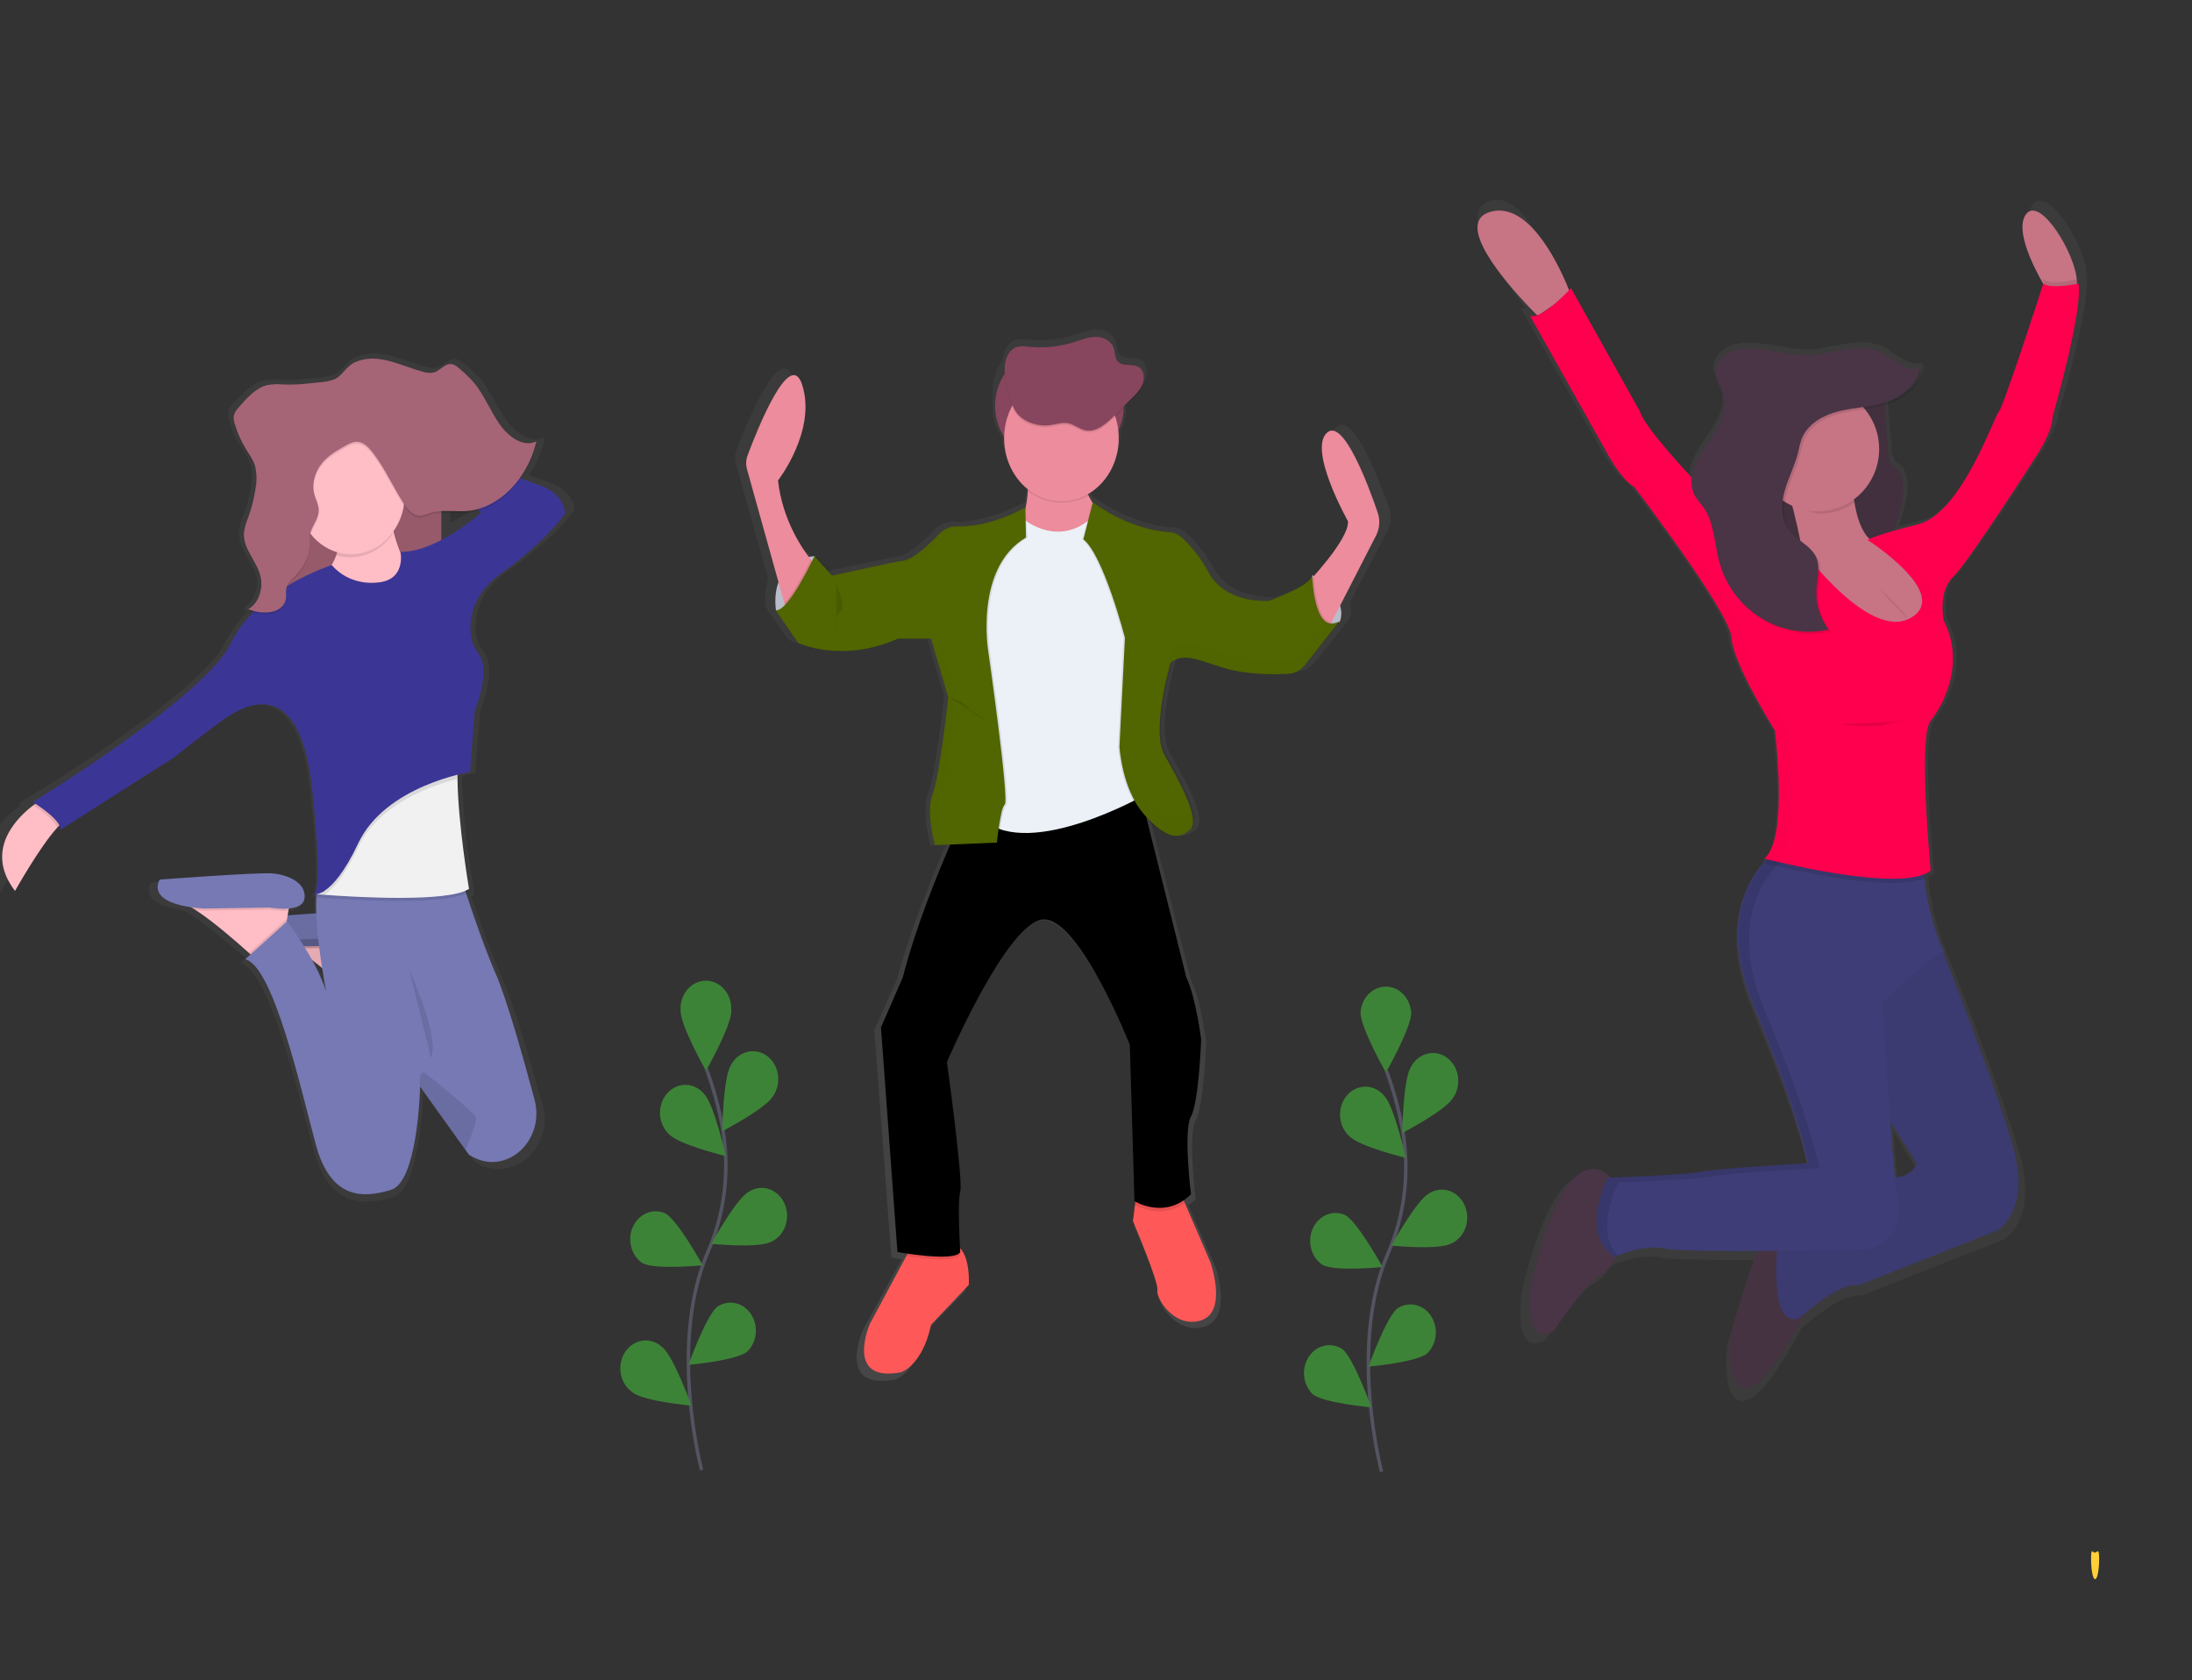 <svg width="1259" height="965" viewBox="0 0 1259 965" fill="none" xmlns="http://www.w3.org/2000/svg">
<rect x="0" y="0" width="1259" height="965" fill="#333333" stroke="none"/>
<g clip-path="url(#clip0)">
<path d="M797.844 291.65C792.184 275.414 777.59 237.253 767.979 244.824C755.837 254.393 780.121 296.668 780.121 296.668C780.811 304.429 767.158 320.577 759.841 328.63C759.841 327.988 759.841 327.623 759.841 327.623C759.771 327.929 759.664 328.224 759.523 328.499L758.913 328.134C758.75 328.777 758.455 329.371 758.051 329.87C758.051 328.776 757.985 328.134 757.985 328.134C756.58 334.684 732.057 342.984 732.057 342.984C732.057 342.984 731.394 342.984 730.255 342.984C723.441 342.984 705.705 341.292 697.487 326.821C693.236 318.982 687.798 312 681.408 306.18C679.22 304.293 676.561 303.183 673.786 302.999C651.08 301.395 632.695 288.747 629.023 286.049L628.347 285.538L628.201 286.005C627.339 284.648 626.504 283.204 625.722 281.716L625.325 280.914C630.821 277.877 635.446 273.225 638.686 267.473C641.927 261.721 643.656 255.093 643.683 248.325C643.683 248.077 643.683 247.814 643.683 247.566C645.681 243.767 646.732 239.455 646.732 235.065V230.689L651.915 225.612C654.288 223.293 656.74 220.842 657.946 217.647C658.431 216.354 658.648 214.959 658.582 213.563C658.699 212.366 658.536 211.157 658.109 210.049C657.682 208.941 657.006 207.972 656.143 207.232C652.167 204.212 645.539 207.232 642.663 203.03C641.337 201.134 641.576 198.552 640.926 196.32C639.601 191.783 634.829 189.333 630.415 189.26C626.001 189.187 621.772 190.952 617.53 192.279C608.619 195.064 599.318 196.023 590.092 195.109C587.596 194.621 585.034 194.72 582.576 195.401C581.074 196.084 579.74 197.147 578.681 198.502C577.621 199.858 576.867 201.469 576.478 203.206C576.15 204.51 575.955 205.851 575.895 207.203C572.197 211.793 570.151 217.712 570.142 223.847V235.065C570.15 241.054 572.101 246.842 575.643 251.388C576.061 256.667 577.52 261.781 579.916 266.377C582.313 270.972 585.591 274.937 589.522 277.996C589.522 278.288 589.522 278.585 589.522 278.886L589.694 279.003C589.48 282.48 588.992 285.931 588.236 289.316V288.572C588.236 288.572 569.678 299.44 549.795 299.703H547.608C543.686 299.557 539.872 301.131 537.004 304.079C531.118 310.177 520.805 319.819 514.469 319.819C513.144 319.819 479.687 327.011 474.146 328.207L463.794 317.047L463.476 317.704L462.866 317.047C461.734 317.143 460.609 317.324 459.499 317.587C454.197 310.673 443.593 294.597 441.14 273.022C441.14 273.022 464.033 244.328 455.615 217.589C448.431 194.803 428.641 243.642 423.02 258.361C422.037 260.93 421.915 263.799 422.676 266.457L441.273 332.423C439.502 337.534 438.994 343.071 439.802 348.469H439.59L453.137 367.593C453.137 367.593 463.33 372.378 479.276 372.291C490.964 372.312 502.546 369.865 513.396 365.084H516.537L515.941 365.332H532.073L542.332 399.482C541.988 402.589 537.03 445.958 533.054 455.659C531.874 458.9 531.34 462.382 531.489 465.87C531.698 472.571 532.692 479.215 534.445 485.636L543.433 485.272L543.088 486.045C535.479 503.214 522.767 533.805 515.252 562.396L502.168 591.572L511.977 722.423H512.375L513.131 722.554C514.191 722.729 515.782 722.992 517.876 723.283L517.107 724.742L495.488 764.129C495.488 764.129 480.072 798.862 514.178 792.312C514.178 792.312 526.784 788.286 531.927 764.595L554.355 741.445C554.355 741.445 555.402 726.07 549.053 719.928C548.655 712.824 547.648 692.08 549.199 687.091C551.068 681.052 541.245 611.601 541.245 611.601C541.245 611.601 576.743 530.566 598.244 528.553C599.82 528.431 601.402 528.66 602.896 529.224C620.566 535.555 641.973 582.571 648.27 597.203L648.561 597.874V598.005L648.8 598.574V598.734L649.012 599.23V599.361L649.198 599.814V599.916L649.357 600.28V600.426L649.476 600.704V600.82L649.555 601.024V601.141V601.272L649.622 601.447L652.419 692.547L652.697 692.708H652.83L652.591 694.589L651.371 703.999C651.371 703.999 666.788 739.738 665.846 744.26C664.905 748.782 676.119 766.915 691.999 761.882C707.879 756.849 698.428 728.477 698.428 728.477L683.132 693.787L682.455 692.241C683.979 691.212 685.416 690.035 686.75 688.725C686.75 688.725 682.084 651.483 686.75 643.431C691.416 635.378 692.821 598.632 692.821 598.632C692.821 598.632 689.547 573.468 683.94 562.396L660.451 470.13C667.49 477.336 672.965 480.151 677.538 479.962H678.293C680.303 480.003 682.288 479.46 684.046 478.386C684.99 477.8 685.878 477.111 686.697 476.329C686.854 476.181 687 476.02 687.135 475.848V475.848C693.67 469.809 679.659 446.148 671.719 432.085C664.07 418.519 674.608 381.656 675.404 378.913C676.111 378.342 676.871 377.853 677.67 377.455C679.314 376.679 681.078 376.259 682.866 376.215C690.475 376.506 699.833 381.32 711.419 383.742C719.47 385.249 727.629 385.947 735.795 385.828H736.272C739.52 385.828 742.463 385.755 744.849 385.653C747.026 385.559 749.155 384.925 751.079 383.8V383.8C752.728 382.742 754.22 381.414 755.506 379.862L775.84 354.581L775.31 354.858C776.295 351.991 776.295 348.827 775.31 345.96L796.797 305.115C797.881 303.102 798.539 300.846 798.72 298.514C798.902 296.183 798.602 293.836 797.844 291.65V291.65Z" fill="url(#paint0_linear)"/>
<path d="M556.436 737.987L534.79 760.817C529.832 784.157 517.651 788.111 517.651 788.111C484.737 794.558 499.61 760.394 499.61 760.394L520.487 721.518L523.059 716.719C523.059 716.719 537.945 711.759 547.86 714.735C549.112 715.112 550.268 715.801 551.24 716.748C557.457 722.685 556.436 737.987 556.436 737.987Z" fill="#FF5858"/>
<path d="M689.905 758.337C674.568 763.297 663.752 745.442 664.72 740.963C665.687 736.485 650.709 701.314 650.709 701.314L651.875 692.037L652.962 683.444L678.147 685.428L680.52 690.913L695.287 725.121C695.287 725.121 705.241 753.377 689.905 758.337Z" fill="#FF5858"/>
<path opacity="0.1" d="M551.479 720.628C549.106 725.107 529.872 722.846 520.501 721.445L523.072 716.646C523.072 716.646 537.958 711.686 547.873 714.662C549.125 715.04 550.281 715.728 551.253 716.675C551.386 719.097 551.479 720.628 551.479 720.628Z" fill="black"/>
<path opacity="0.1" d="M680.547 690.884C667.649 700.337 653.916 693.189 651.849 692.007L652.936 683.415L678.121 685.399L680.547 690.884Z" fill="black"/>
<path d="M684.046 641.228C679.539 649.164 684.046 685.895 684.046 685.895C669.16 700.789 651.583 689.863 651.583 689.863L648.932 600.047C648.932 600.047 619.625 526.102 598.88 528.086C578.135 530.07 543.87 609.967 543.87 609.967C543.87 609.967 553.334 678.441 551.532 684.364C549.729 690.286 551.532 719.097 551.532 719.097C548.377 725.048 515.464 719.097 515.464 719.097L505.999 590.069L518.565 561.273C525.79 533.09 538.064 502.923 545.408 486.001C549.053 477.584 551.492 472.449 551.492 472.449L575.484 466.95L653.36 449.182L681.342 561.273C686.75 572.185 689.905 596.998 689.905 596.998C689.905 596.998 688.553 633.292 684.046 641.228Z" fill="black"/>
<g opacity="0.1">
<path opacity="0.1" d="M658.794 689.863L656.143 600.047C656.143 600.047 626.836 526.102 606.091 528.086C605.163 528.186 604.251 528.411 603.374 528.757C623.601 536.153 648.932 600.047 648.932 600.047L651.583 689.863C657.114 692.964 663.348 694.216 669.518 693.466C665.778 692.971 662.148 691.751 658.794 689.863V689.863Z" fill="black"/>
<path opacity="0.1" d="M522.621 719.14L513.157 590.113L525.776 561.273C533 533.09 545.275 502.923 552.619 486.001C556.264 477.584 558.703 472.449 558.703 472.449L582.695 466.95L653.784 450.684L653.4 449.124L575.484 466.95L551.492 472.449C551.492 472.449 549.053 477.584 545.408 486.001C538.038 502.923 525.79 533.148 518.565 561.273L505.946 590.054L515.411 719.082C515.411 719.082 533.385 722.335 544.042 721.62C536.869 721.192 529.719 720.364 522.621 719.14V719.14Z" fill="black"/>
</g>
<path d="M467.784 319.425C467.784 319.425 442.082 320.884 445.687 350.686L452.898 351.678L463.714 338.783L469.123 327.871V325.391L467.784 319.425Z" fill="#CED2DF"/>
<path opacity="0.1" d="M467.784 319.425C467.784 319.425 442.082 320.884 445.687 350.686L452.898 351.678L463.714 338.783L469.123 327.871V325.391L467.784 319.425Z" fill="black"/>
<path d="M753.717 330.337C753.717 330.337 774.925 342.736 769.504 357.134L762.744 360.051L753.73 354.596L752.404 341.7L753.306 332.773L753.717 330.337Z" fill="#CED2DF"/>
<path opacity="0.1" d="M753.717 330.337C753.717 330.337 774.925 342.736 769.504 357.134L762.744 360.051L753.73 354.596L752.404 341.7L753.306 332.773L753.717 330.337Z" fill="black"/>
<path d="M617.544 202.301H599.503C584.063 202.301 571.547 216.075 571.547 233.066C571.547 250.058 584.063 263.832 599.503 263.832H617.544C632.983 263.832 645.499 250.058 645.499 233.066C645.499 216.075 632.983 202.301 617.544 202.301Z" fill="#88455E"/>
<path d="M467.611 323.641L451.824 351.357L450.499 346.427L429.051 269.521C428.318 266.899 428.435 264.078 429.383 261.541C434.804 247.041 453.919 198.815 460.851 221.352C468.963 247.61 446.867 275.939 446.867 275.939C449.385 298.929 461.116 315.588 465.729 321.365C466.896 322.868 467.611 323.641 467.611 323.641Z" fill="#EC8C9C"/>
<path d="M750.336 335.544C750.336 335.544 775.137 309.739 774.196 299.323C774.196 299.323 750.747 257.646 762.478 248.267C771.757 240.798 785.848 278.434 791.309 294.436C792.031 296.568 792.321 298.848 792.158 301.115C791.996 303.383 791.384 305.585 790.368 307.565L760.729 365.318L750.336 335.544Z" fill="#EC8C9C"/>
<path d="M589.8 263.598C589.8 263.598 594.307 295.355 581.237 307.274C568.167 319.192 618.67 319.119 618.67 319.119L636.711 300.753C636.711 300.753 615.966 279.411 622.276 263.54L589.8 263.598Z" fill="#EC8C9C"/>
<path opacity="0.1" d="M588.899 299.819C588.899 299.819 608.291 315.705 627.671 297.835L659.232 369.796L657.429 457.628C657.429 457.628 592.04 494.841 564.986 472.026C537.932 449.211 560.479 437.293 560.479 437.293L554.169 369.811L560.93 326.135C560.93 326.135 573.098 305.29 574.013 305.29C574.927 305.29 588.899 299.819 588.899 299.819Z" fill="black"/>
<path d="M588.899 298.827C588.899 298.827 608.291 314.742 627.684 296.843L659.245 368.804L657.442 456.636C657.442 456.636 592.053 493.849 564.999 471.034C537.945 448.219 560.492 436.301 560.492 436.301L554.183 368.819L560.943 325.143C560.943 325.143 573.111 304.298 574.026 304.298C574.941 304.298 588.899 298.827 588.899 298.827Z" fill="#EBF1F6"/>
<path opacity="0.1" d="M588.899 291.402C588.899 291.402 570.513 302.926 550.551 302.358C548.678 302.293 546.813 302.639 545.063 303.375C543.313 304.112 541.713 305.223 540.357 306.646C534.671 312.656 524.716 322.167 518.552 322.167C517.227 322.167 478.865 330.599 478.865 330.599L468.725 319.44C468.725 319.44 453.614 351.941 446.403 350.453L459.486 369.315C459.486 369.315 484.287 381.218 516.749 366.835H535.691L545.606 400.576C545.606 400.576 540.649 446.235 536.593 456.155C532.537 466.074 537.918 485.432 537.918 485.432L573.536 483.973C573.536 483.973 575.338 464.616 578.042 462.092C580.747 459.568 568.578 374.26 568.578 374.26C568.578 374.26 560.466 326.121 590.224 308.761L588.899 291.402Z" fill="black"/>
<path opacity="0.1" d="M575.471 467.008C574.159 472.895 573.225 478.876 572.674 484.907L545.408 486.045C549.053 477.628 551.492 472.493 551.492 472.493L575.471 467.008Z" fill="black"/>
<path opacity="0.1" d="M467.611 323.641L451.824 351.357L450.499 346.427C456.291 340.096 463.078 326.865 465.782 321.351C466.896 322.868 467.611 323.641 467.611 323.641Z" fill="black"/>
<path d="M588.899 291.402C588.899 291.402 569.599 302.926 549.649 302.358C547.777 302.293 545.911 302.639 544.161 303.375C542.411 304.112 540.812 305.223 539.456 306.646C533.769 312.656 523.814 322.167 517.651 322.167C516.325 322.167 477.964 330.599 477.964 330.599L467.784 319.425C467.784 319.425 452.673 351.926 445.462 350.438L458.545 369.3C458.545 369.3 483.346 381.204 515.808 366.82H534.75L544.665 400.547C544.665 400.547 539.708 446.206 535.652 456.126C531.595 466.045 536.977 485.403 536.977 485.403L572.594 483.944C572.594 483.944 574.397 464.586 577.101 462.063C579.805 459.539 567.637 374.231 567.637 374.231C567.637 374.231 559.525 326.092 589.283 308.732L588.899 291.402Z" fill="#516500"/>
<path opacity="0.1" d="M627.684 288.397C627.684 288.397 646.082 303.831 670.645 305.611C673.332 305.796 675.902 306.892 678.002 308.747C684.196 314.53 689.446 321.437 693.524 329.17C703.439 347.039 727.789 345.055 727.789 345.055C727.789 345.055 751.463 336.872 752.815 330.468C752.815 330.468 753.491 365.478 768.377 357.017L748.799 381.845C747.565 383.414 746.052 384.688 744.354 385.588C742.655 386.489 740.807 386.997 738.924 387.082C731.567 387.403 718.789 387.505 707.999 385.201C691.761 381.729 680.043 373.297 671.48 380.737C671.48 380.737 660.213 419.438 667.874 433.34C675.536 447.242 689.083 470.553 682.76 476.519C676.437 482.485 668.776 481.975 656.157 467.591C643.537 453.208 642.172 428.891 642.172 428.891L645.327 366.368C645.327 366.368 633.158 319.221 621.467 309.797L627.684 288.397Z" fill="black"/>
<path opacity="0.1" d="M770.167 356.39L750.535 381.32C749.231 382.974 747.616 384.298 745.803 385.201V385.201C744.191 386.001 742.454 386.452 740.687 386.528C733.33 386.864 720.552 386.966 709.762 384.646C694.571 381.393 683.33 373.808 674.926 378.928C674.331 379.289 673.763 379.704 673.23 380.168C673.23 380.168 661.963 418.869 669.624 432.771C677.286 446.673 690.833 469.984 684.51 475.95C683.452 476.975 682.264 477.825 680.984 478.474C675.311 481.289 668.272 478.853 657.906 467.023C645.287 452.625 643.922 428.322 643.922 428.322L647.077 365.799C647.077 365.799 634.908 318.652 623.217 309.228L628.373 288.879C631.926 291.533 649.662 304.006 671.586 305.596C674.274 305.782 676.843 306.877 678.943 308.732C685.137 314.516 690.386 321.424 694.465 329.155C704.38 347.025 728.73 345.041 728.73 345.041C734.568 342.991 740.268 340.496 745.79 337.572V337.572C749.249 335.705 752.298 333.663 753.743 331.737C754.149 331.234 754.444 330.635 754.605 329.986C754.605 329.986 755.294 364.822 770.167 356.39Z" fill="black"/>
<path d="M769.265 356.886L749.647 381.845C748.568 383.215 747.275 384.361 745.83 385.23V385.23C743.977 386.337 741.918 386.961 739.812 387.053C732.455 387.389 719.677 387.491 708.887 385.171C694.24 382.035 683.251 374.858 674.966 378.957C674.02 379.411 673.129 379.994 672.315 380.693C672.315 380.693 661.048 419.394 668.71 433.296C676.371 447.198 689.918 470.509 683.595 476.475C682.778 477.25 681.889 477.93 680.944 478.503C675.112 482.048 667.901 479.962 656.965 467.548C644.346 453.15 642.981 428.847 642.981 428.847L646.136 366.324C646.136 366.324 633.967 319.177 622.276 309.753L627.684 288.412L628.334 288.908C631.886 291.563 649.622 304.035 671.546 305.625C674.234 305.811 676.803 306.906 678.903 308.761C685.097 314.546 690.347 321.453 694.425 329.184C704.34 347.054 728.69 345.07 728.69 345.07C734.528 343.021 740.228 340.525 745.75 337.601V337.601C749.846 335.296 753.186 332.773 753.703 330.468C753.703 330.468 753.703 330.92 753.703 331.722C754.101 337.747 756.089 364.34 769.265 356.886Z" fill="#516500"/>
<path opacity="0.1" d="M622.673 264.342H589.535C590.264 270.141 590.472 276.004 590.158 281.847C595.217 285.765 601.149 288.092 607.319 288.581C613.489 289.069 619.663 287.699 625.179 284.619C621.997 278.142 620.062 270.79 622.673 264.342Z" fill="black"/>
<path d="M609.643 287.901C627.821 287.901 642.557 271.684 642.557 251.68C642.557 231.676 627.821 215.459 609.643 215.459C591.466 215.459 576.73 231.676 576.73 251.68C576.73 271.684 591.466 287.901 609.643 287.901Z" fill="#EC8C9C"/>
<path opacity="0.1" d="M602.804 245.232C606.475 244.751 610.147 243.321 613.766 244.124C617.053 244.853 619.85 247.348 623.137 248.106C629.474 249.565 635.359 244.43 640.144 239.645L650.483 229.288C652.777 226.998 655.136 224.591 656.316 221.44C657.495 218.289 657.085 214.146 654.566 212.162C650.788 209.245 644.28 212.162 641.549 208.019C640.317 206.152 640.502 203.643 639.866 201.411C638.54 196.947 633.98 194.511 629.712 194.453C625.444 194.395 621.361 196.116 617.279 197.37C608.678 200.116 599.685 201.061 590.768 200.157C588.361 199.672 585.887 199.766 583.517 200.434C582.058 201.119 580.765 202.172 579.743 203.507C578.721 204.842 577.998 206.423 577.632 208.122C575.59 216.057 579.076 228.85 582.576 235.955C586.075 243.059 595.818 246.181 602.804 245.232Z" fill="black"/>
<path d="M602.804 244.24C606.475 243.759 610.147 242.329 613.766 243.132C617.053 243.861 619.85 246.356 623.137 247.114C629.474 248.573 635.359 243.438 640.144 238.653L650.483 228.296C652.777 226.006 655.136 223.599 656.316 220.448C657.495 217.297 657.085 213.154 654.566 211.17C650.788 208.253 644.28 211.17 641.549 207.027C640.317 205.16 640.502 202.651 639.866 200.419C638.54 195.955 633.98 193.519 629.712 193.461C625.444 193.403 621.361 195.124 617.279 196.378C608.678 199.124 599.685 200.069 590.768 199.165C588.361 198.68 585.887 198.774 583.517 199.442C582.058 200.127 580.765 201.18 579.743 202.515C578.721 203.85 577.998 205.431 577.632 207.13C575.59 215.065 579.076 227.859 582.576 234.963C586.075 242.067 595.818 245.116 602.804 244.24Z" fill="#88455E"/>
<path opacity="0.1" d="M545.394 400.809C545.394 400.809 552.605 401.801 556.211 406.761C559.816 411.721 566.126 413.209 566.126 413.209" fill="black"/>
<path opacity="0.1" d="M480.456 335.296C480.456 335.296 486.341 349.753 482.709 351.211C479.077 352.67 480.456 363.115 480.456 363.115" fill="black"/>
<g opacity="0.1">
<path opacity="0.1" d="M482.484 330.337C482.484 330.337 520.806 321.905 522.131 321.905C528.308 321.905 538.25 312.394 543.936 306.384C545.666 304.56 547.793 303.259 550.113 302.606H549.623C547.75 302.541 545.885 302.887 544.135 303.623C542.385 304.36 540.785 305.471 539.429 306.894C533.743 312.904 523.788 322.415 517.624 322.415C516.55 322.415 492.028 327.769 482.073 329.943L482.484 330.337Z" fill="black"/>
<path opacity="0.1" d="M588.952 293.488V291.636C579.733 296.809 569.813 300.301 559.578 301.978C569.733 300.984 579.663 298.113 588.952 293.488V293.488Z" fill="black"/>
<path opacity="0.1" d="M541.564 485.155C541.564 485.155 536.155 465.797 540.238 455.878C544.321 445.958 549.252 400.299 549.252 400.299L539.363 366.558H520.368L519.215 367.054H534.79L544.665 400.809C544.665 400.809 539.708 446.469 535.652 456.388C531.596 466.308 536.977 485.665 536.977 485.665L572.595 484.207V483.9L541.564 485.155Z" fill="black"/>
</g>
<g opacity="0.1">
<path opacity="0.1" d="M684.046 468.54C683.228 469.314 682.34 469.994 681.395 470.567C675.563 474.112 668.352 472.026 657.416 459.612C647.395 448.19 644.479 430.437 643.697 423.712L643.431 428.847C643.431 428.847 644.757 453.164 657.416 467.548C668.352 480.006 675.563 482.048 681.395 478.503C682.34 477.93 683.228 477.25 684.046 476.475C685.942 474.681 686.048 471.311 685.053 467.11C684.807 467.655 684.465 468.141 684.046 468.54V468.54Z" fill="black"/>
<path opacity="0.1" d="M762.889 357.63L750.124 373.866C749.046 375.236 747.753 376.382 746.307 377.25V377.25C744.454 378.357 742.395 378.981 740.289 379.074C732.932 379.409 720.154 379.511 709.364 377.192C694.717 374.056 683.728 366.879 675.443 370.978C674.497 371.431 673.606 372.014 672.792 372.714C672.792 372.714 665.515 397.717 666.628 414.74C667.49 398.825 672.792 380.649 672.792 380.649C673.606 379.95 674.497 379.367 675.443 378.913C683.741 374.814 694.717 381.991 709.364 385.128C720.154 387.432 732.919 387.33 740.289 387.009C742.395 386.917 744.454 386.293 746.307 385.186C747.749 384.331 749.042 383.2 750.124 381.845L769.756 356.915C768.74 357.611 767.591 358.038 766.399 358.162C765.207 358.286 764.006 358.104 762.889 357.63V357.63Z" fill="black"/>
</g>
<path d="M178.452 517.968C178.609 518.136 178.811 518.243 179.029 518.275C179.246 518.306 179.466 518.26 179.658 518.143C179.25 518.151 178.844 518.092 178.452 517.968V517.968Z" fill="url(#paint1_linear)"/>
<path d="M313.537 276.324C311.151 275.566 307.745 274.326 303.649 272.75C307.905 266.724 311.02 259.819 312.808 252.444L312.464 252.59C312.583 252.138 312.702 251.7 312.808 251.234C304.948 254.749 296.252 248.797 290.712 241.154C285.171 233.51 281.433 224.028 275.362 216.996C272.832 214.199 270.111 211.619 267.223 209.28C265.434 207.821 263.511 206.172 261.324 206.099C257.785 205.983 255.015 209.805 251.608 210.928C249.367 211.483 247.032 211.388 244.835 210.651C236.046 208.434 227.603 204.334 218.629 203.255C213.827 202.602 208.954 203.207 204.406 205.02C199.899 206.902 197.844 210.651 194.199 213.656C190.222 216.88 182.455 216.807 177.828 217.376C172.215 218.081 166.562 218.34 160.914 218.149C157.669 217.839 154.401 217.971 151.185 218.543C144.465 220.162 139.07 226.041 134.032 231.672C132.658 232.945 131.668 234.65 131.196 236.558C131.131 237.096 131.131 237.64 131.196 238.178C131.145 239.648 131.375 241.114 131.872 242.481C133.422 247.544 135.613 252.342 138.38 256.733C140.435 259.972 142.834 263.02 144.001 266.857C144.554 268.743 144.844 270.71 144.862 272.692C144.805 274.796 144.606 276.893 144.266 278.965C143.376 284.692 141.914 290.294 139.905 295.667C138.657 298.426 137.799 301.377 137.36 304.42C137.322 305.042 137.322 305.666 137.36 306.287C137.028 315.915 145.856 322.844 147.566 332.414C147.707 333.208 147.791 334.012 147.818 334.821C147.633 340.787 144.544 346.622 139.984 348.941C140.382 349.116 140.793 349.262 141.204 349.408C140.811 349.679 140.404 349.923 139.984 350.138C140.819 350.488 141.668 350.794 142.529 351.042C137.347 356.009 132.991 361.933 129.658 368.547C114.322 399.969 10.452 461.514 10.452 461.514L11.99 462.477L10.744 463.367C1.757 469.946 -19.333 489.128 -0.271 513.388C-0.271 513.388 14.614 487.538 25.046 476.525C25.51 476.029 25.974 475.576 26.372 475.153C26.601 475.542 26.755 475.978 26.823 476.435C26.892 476.892 26.873 477.36 26.77 477.808L95.062 435.577C95.062 435.577 119.332 416.876 126.106 412.66C130.873 409.391 136.061 406.932 141.495 405.366L140.7 405.731C143.253 404.958 145.886 404.546 148.534 404.506C160.623 404.71 173.719 414.454 178.027 453.039C183.807 504.708 181.129 514.029 179.273 515.299C179.044 515.28 178.818 515.236 178.597 515.167C178.655 515.222 178.717 515.271 178.783 515.313C178.531 515.294 178.283 515.245 178.041 515.167C178.174 515.302 178.337 515.397 178.513 515.443C178.689 515.489 178.874 515.484 179.048 515.43C179.173 515.472 179.305 515.484 179.436 515.467C179.566 515.449 179.691 515.402 179.803 515.328C180.108 515.347 180.414 515.347 180.718 515.328C180.718 515.804 180.687 516.29 180.625 516.786C180.533 516.786 180.082 517.064 180.625 517.093C180.48 520.01 180.493 523.176 180.625 526.487C174.621 526.852 168.616 527.246 163.393 527.596L163.857 524.868L164.069 523.643C168.682 523.234 173.056 521.746 173.573 517.633C174.7 508.588 163.42 503.76 153.823 503.162C144.226 502.564 86.671 506.779 86.671 506.779C86.671 506.779 78.042 519.077 105.414 522.826C106.227 523.293 107.071 523.779 107.946 524.285C118.669 531.009 133.211 543.394 140.183 549.492L141.151 550.338L138.022 553.139C154.95 557.355 171.32 628.542 180.347 661.087C189.374 693.632 209.124 692.451 225.495 687.622C240.831 683.1 242.727 634.086 242.979 627.93V627.302L270.258 664.384L272.326 667.199C273.122 667.656 273.908 668.084 274.686 668.483C295.338 679.293 318.15 658.564 311.668 634.932C305.107 611.11 294.927 575.881 288.14 560.987C282.453 548.515 275.11 527.8 270.656 514.832C271.234 514.576 271.797 514.279 272.34 513.942C272.34 513.942 272.234 513.358 272.061 512.293L272.34 512.133C272.34 512.133 265.712 474.614 265.42 447.948C265.42 447.481 265.42 446.994 265.42 446.489C265.42 446.197 265.42 445.905 265.42 445.628C270.351 444.388 273.48 443.907 273.48 443.907L273.572 442.74L273.002 442.871L275.746 408.313C275.746 408.313 285.82 384.725 278.106 374.907C275.76 372.036 274.194 368.498 273.586 364.696C272.26 355.666 273.586 340.597 291.547 328.081C319.198 308.782 329.987 293.071 329.987 293.071C329.987 293.071 330.465 281.809 313.537 276.324ZM258.62 300.306V284.333C263.75 284.056 268.986 284.712 274.142 284.333C276.674 284.138 279.182 283.674 281.632 282.947L282.878 283.895C275.334 290.281 267.204 295.781 258.62 300.306V300.306ZM180.214 550.688C182.242 552.234 184.284 553.839 186.285 555.458C187.531 563.336 188.632 568.893 188.711 569.287C186.424 562.804 183.578 556.576 180.214 550.688V550.688Z" fill="url(#paint2_linear)"/>
<path d="M224.037 537.559L222.844 544.693L221.929 550.149L220.259 560.126L204.061 572.599C204.061 572.599 202.603 571.228 200.191 569.054C193.563 563.044 179.605 550.849 169.359 544.255C166.725 542.405 163.876 540.957 160.888 539.952L224.037 537.559Z" fill="#FFBDC6"/>
<path opacity="0.1" d="M224.037 537.559L222.844 544.693C219.274 544.911 215.692 544.711 212.16 544.095L174.369 544.693C172.58 544.576 170.909 544.415 169.345 544.24C166.712 542.39 163.863 540.942 160.875 539.937L224.037 537.559Z" fill="black"/>
<path d="M212.16 542.928C212.16 542.928 231.062 546.487 232.136 537.574C233.21 528.661 222.42 523.964 213.26 523.293C204.101 522.622 148.998 526.881 148.998 526.881C148.998 526.881 139.282 541.133 174.369 543.511L212.16 542.928Z" fill="#7679B4"/>
<path opacity="0.1" d="M224.037 537.559L222.844 544.693L221.929 550.149L220.259 560.126L204.061 572.599C204.061 572.599 202.603 571.228 200.191 569.054C193.563 563.044 179.605 550.849 169.359 544.255C166.725 542.405 163.876 540.957 160.888 539.952L224.037 537.559Z" fill="black"/>
<path opacity="0.1" d="M224.037 537.559L222.844 544.693C219.274 544.911 215.692 544.711 212.16 544.095L174.369 544.693C172.58 544.576 170.909 544.415 169.345 544.24C166.712 542.39 163.863 540.942 160.875 539.937L224.037 537.559Z" fill="black"/>
<path opacity="0.1" d="M212.16 542.928C212.16 542.928 231.062 546.487 232.136 537.574C233.21 528.661 222.42 523.964 213.26 523.293C204.101 522.622 148.998 526.881 148.998 526.881C148.998 526.881 139.282 541.133 174.369 543.511L212.16 542.928Z" fill="black"/>
<path d="M253.451 249.994H154.658V378.919H253.451V249.994Z" fill="#A66477"/>
<path opacity="0.1" d="M253.451 249.994H154.658V378.919H253.451V249.994Z" fill="black"/>
<path d="M38.859 470.719C37.228 471.171 35.161 472.892 32.841 475.402C22.86 486.255 8.623 511.71 8.623 511.71C-9.616 487.816 10.572 468.925 19.227 462.433C21.322 460.858 22.727 460.012 22.727 460.012L38.859 470.719Z" fill="#FFBDC6"/>
<path d="M222.963 290.693C222.963 290.693 227.828 328.125 244.556 337.038C261.285 345.951 222.963 362.581 222.963 362.581L170.591 341.195C170.591 341.195 200.283 330.503 194.345 299.008L222.963 290.693Z" fill="#FFBDC6"/>
<path d="M166.866 515.868L165.673 523.001L164.759 528.457L163.089 538.435L146.891 550.907C146.891 550.907 145.432 549.536 143.02 547.362C136.392 541.352 122.434 529.157 112.188 522.563C109.555 520.713 106.705 519.265 103.718 518.26L166.866 515.868Z" fill="#FFBDC6"/>
<path opacity="0.1" d="M166.866 515.868L165.673 523.001C162.103 523.22 158.521 523.019 154.99 522.403L117.198 523.001C115.409 522.884 113.739 522.724 112.175 522.549C109.541 520.698 106.692 519.251 103.704 518.245L166.866 515.868Z" fill="black"/>
<path d="M154.937 521.221C154.937 521.221 173.839 524.781 174.912 515.868C175.986 506.955 165.196 502.199 156.01 501.615C146.824 501.032 91.761 505.175 91.761 505.175C91.761 505.175 82.045 519.427 117.132 521.805L154.937 521.221Z" fill="#7679B4"/>
<path opacity="0.1" d="M164.706 528.471L163.036 538.449L146.838 550.922C146.838 550.922 145.379 549.55 142.967 547.377L164.388 528.048L164.706 528.471Z" fill="black"/>
<path d="M271.584 664.486C270.842 664.088 270.091 663.664 269.331 663.217L267.356 660.445L241.269 623.976V624.618C241.097 630.672 239.215 678.957 224.554 683.406C208.899 688.162 189.997 689.344 181.368 657.265C172.739 625.187 157.071 555.079 140.873 550.922L164.891 529.23C164.891 529.23 180.798 549.653 187.293 569.317C187.054 568.062 176.066 511.593 185.132 501.615H263.949C263.949 501.615 276.091 539.748 284.469 558.653C290.964 573.328 300.706 608.018 307.003 631.489C313.233 654.713 291.467 675.135 271.584 664.486Z" fill="#7679B4"/>
<path opacity="0.1" d="M269.384 512.294C257.229 520.215 203.783 516.991 186.365 515.707L181.633 515.328C181.116 515.328 181.713 515.007 181.713 515.007L182.203 509.61L195.154 473.374L264.532 429.144C263.127 433.798 262.65 440.931 262.769 449.115C263.114 475.343 269.384 512.294 269.384 512.294Z" fill="black"/>
<path d="M269.384 510.529C257.229 518.45 203.783 515.226 186.365 513.942L181.633 513.563H180.851L181.713 513.315L185.981 512.075L195.154 471.667L264.532 427.408C263.127 432.062 262.65 439.195 262.769 447.379C263.114 473.564 269.384 510.529 269.384 510.529Z" fill="#F2F1F2"/>
<path opacity="0.1" d="M262.769 447.32C248.666 450.894 217.621 461.412 205.692 486.707C197.738 503.599 191.111 510.849 186.378 513.884L181.646 513.504L181.726 513.183L185.994 511.944L195.167 471.536L264.546 427.277C263.114 432.062 262.65 439.137 262.769 447.32Z" fill="black"/>
<path opacity="0.1" d="M22.661 460.026L38.859 470.719C37.228 471.171 35.161 472.892 32.841 475.402C31.515 471.025 23.005 465.015 19.161 462.448C21.256 460.872 22.661 460.026 22.661 460.026Z" fill="black"/>
<path opacity="0.1" d="M178.796 514.249C178.616 514.361 178.408 514.405 178.202 514.376C177.997 514.347 177.806 514.246 177.656 514.088C178.027 514.204 178.411 514.258 178.796 514.249V514.249Z" fill="black"/>
<path d="M215.395 334.66C215.395 334.66 200.814 336.44 190.554 324.565C190.554 324.565 147.368 338.234 132.787 369.131C118.206 400.027 18.87 460.624 18.87 460.624C18.87 460.624 36.102 471.317 34.524 476.671L99.847 435.081C99.847 435.081 123.057 416.657 129.539 412.5C136.021 408.342 171.652 382.799 179.207 452.309C186.763 521.819 179.207 513.577 179.207 513.577C179.207 513.577 190.01 517.735 205.718 484.402C221.426 451.069 269.967 443.411 269.967 443.411L272.618 408.401C272.618 408.401 282.255 385.177 274.872 375.491C272.62 372.641 271.125 369.163 270.55 365.44C269.318 356.542 270.55 341.706 287.782 329.379C314.293 310.415 324.5 294.923 324.5 294.923C324.5 294.923 325.043 283.633 308.845 278.294C292.647 272.955 226.781 243.838 226.781 243.838L224.62 253.932L276.449 294.34C276.449 294.34 250.535 317.505 230.055 316.922C229.976 316.819 233.753 334.062 215.395 334.66Z" fill="#3B3695"/>
<path opacity="0.1" d="M225.402 306.987C224.126 302.2 223.13 297.328 222.42 292.4L193.802 300.773C195.054 306.783 194.83 313.052 193.152 318.935C199.001 320.652 205.18 320.433 210.916 318.305C216.652 316.178 221.691 312.236 225.402 306.973V306.987Z" fill="black"/>
<path d="M201.635 318.322C218.634 318.322 232.415 303.157 232.415 284.45C232.415 265.742 218.634 250.577 201.635 250.577C184.637 250.577 170.856 265.742 170.856 284.45C170.856 303.157 184.637 318.322 201.635 318.322Z" fill="#FFBDC6"/>
<path opacity="0.1" d="M217.993 207.412C226.529 208.477 234.655 212.518 243.059 214.706C245.159 215.431 247.396 215.527 249.541 214.983C252.801 213.875 255.452 210.111 258.819 210.228C260.9 210.228 262.796 211.862 264.466 213.364C267.233 215.674 269.834 218.215 272.247 220.964C278.04 227.893 281.645 237.229 286.934 244.757C292.223 252.284 300.561 258.148 308.076 254.691C302.973 276.572 286.218 293.304 268.111 294.661C260.887 295.201 253.53 293.552 246.492 295.886C244.748 296.669 242.907 297.16 241.031 297.345C237.054 297.345 233.767 293.275 231.248 289.322C225.363 280.015 220.644 269.453 214.016 260.978C211.829 258.177 209.244 255.508 206.156 254.997C203.067 254.487 200.217 256.106 197.46 257.681C192.913 260.278 188.261 262.962 184.735 267.397C181.209 271.831 178.982 278.469 180.44 284.479C181.222 287.717 183.025 290.635 183.091 294.034C183.091 299.431 178.823 303.384 177.961 308.621C177.771 310.832 177.701 313.053 177.749 315.273C177.365 322.479 173.097 328.402 168.616 332.91C166.88 334.675 164.944 336.556 164.441 339.284C164.096 341.137 164.441 343.106 164.215 344.988C163.566 349.671 159.324 352.034 155.573 352.647C151.192 353.353 146.719 352.769 142.609 350.954C147.911 348.227 151.079 340.451 149.86 333.449C148.19 323.807 139.388 316.892 140.13 307.06C140.545 304.049 141.368 301.124 142.569 298.381C144.49 293.076 145.886 287.56 146.732 281.926C147.599 277.59 147.512 273.089 146.48 268.797C145.353 265.019 143.06 262.014 141.098 258.819C138.441 254.476 136.345 249.748 134.868 244.771C134.333 243.3 134.128 241.709 134.271 240.132C134.699 238.273 135.622 236.596 136.923 235.318C141.747 229.761 146.917 223.969 153.333 222.365C156.398 221.803 159.516 221.67 162.611 221.971C168.016 222.16 173.426 221.906 178.796 221.212C183.224 220.643 190.726 220.716 194.464 217.536C197.95 214.619 199.926 210.899 204.234 209.032C208.63 207.26 213.355 206.704 217.993 207.412V207.412Z" fill="black"/>
<path opacity="0.1" d="M235.105 557.165C235.105 557.165 252.921 595.779 247.526 607.668Z" fill="black"/>
<path opacity="0.1" d="M267.409 660.445L241.322 623.976V624.618C241.322 624.618 239.811 612.832 244.782 616.799C255.665 625.464 273.082 639.673 273.453 642.123C273.824 644.574 269.927 654.406 267.409 660.445Z" fill="black"/>
<g opacity="0.1">
<path opacity="0.1" d="M230.492 316.82C230.492 316.82 232.693 326.856 225.575 331.874C236.537 329.803 237.014 320.423 236.683 316.338C234.637 316.703 232.565 316.864 230.492 316.82V316.82Z" fill="black"/>
<path opacity="0.1" d="M25.365 458.247C25.365 458.247 124.701 397.65 139.282 366.753C149.74 344.58 174.939 331.29 188.327 325.543C178.558 329.146 145.684 342.961 133.33 369.131C118.749 400.027 19.413 460.624 19.413 460.624L25.365 458.247Z" fill="black"/>
<path opacity="0.1" d="M249.819 312.108C266.72 306.273 282.878 291.875 282.878 291.875L231.049 251.467L232.229 245.924L227.271 243.736L225.111 253.83L276.94 294.238C268.622 301.433 259.509 307.437 249.819 312.108V312.108Z" fill="black"/>
<path opacity="0.1" d="M250.15 449.027C256.773 446.539 263.569 444.651 270.471 443.382L270.564 442.229C263.61 443.91 256.785 446.183 250.15 449.027V449.027Z" fill="black"/>
<path opacity="0.1" d="M187.333 511.272H186.856C186.675 511.383 186.467 511.428 186.262 511.399C186.056 511.37 185.865 511.269 185.716 511.112C186.087 511.226 186.471 511.28 186.856 511.272C188.632 510.135 191.296 501.265 185.716 449.917C179.751 395.097 156.342 399.4 143.524 405.702C156.62 401.734 174.647 405.162 179.777 452.295C185.358 503.643 182.693 512.527 180.917 513.65C183.22 513.556 185.448 512.73 187.333 511.272Z" fill="black"/>
<path opacity="0.1" d="M180.917 513.666C180.532 513.673 180.148 513.619 179.777 513.504C179.927 513.663 180.118 513.764 180.323 513.793C180.528 513.822 180.737 513.777 180.917 513.666V513.666Z" fill="black"/>
</g>
<path d="M217.993 206.26C226.529 207.325 234.655 211.366 243.059 213.554C245.159 214.278 247.396 214.374 249.541 213.831C252.801 212.722 255.452 208.959 258.819 209.075C260.9 209.075 262.796 210.709 264.466 212.212C267.233 214.522 269.834 217.063 272.247 219.812C278.04 226.741 281.645 236.077 286.934 243.604C292.223 251.131 300.561 256.996 308.076 253.538C302.973 275.42 286.218 292.152 268.111 293.508C260.887 294.048 253.53 292.4 246.492 294.734C244.748 295.516 242.907 296.008 241.031 296.193C237.054 296.193 233.767 292.123 231.248 288.169C225.363 278.863 220.644 268.301 214.016 259.826C211.829 257.025 209.244 254.355 206.156 253.845C203.067 253.334 200.217 254.953 197.46 256.529C192.913 259.126 188.261 261.81 184.735 266.244C181.209 270.679 178.982 277.316 180.44 283.326C181.222 286.565 183.025 289.482 183.091 292.881C183.091 298.279 178.823 302.232 177.961 307.469C177.771 309.68 177.701 311.901 177.749 314.121C177.365 321.327 173.097 327.25 168.616 331.757C166.88 333.522 164.944 335.404 164.441 338.132C164.096 339.985 164.441 341.954 164.215 343.836C163.566 348.518 159.324 350.882 155.573 351.494C151.192 352.201 146.719 351.617 142.609 349.802C147.911 347.074 151.079 339.299 149.86 332.297C148.19 322.655 139.388 315.74 140.13 305.908C140.545 302.897 141.368 299.972 142.569 297.228C144.49 291.924 145.886 286.407 146.732 280.774C147.599 276.438 147.512 271.936 146.48 267.645C145.353 263.866 143.06 260.861 141.098 257.667C138.441 253.324 136.345 248.596 134.868 243.619C134.333 242.148 134.128 240.557 134.271 238.98C134.699 237.12 135.622 235.444 136.923 234.166C141.747 228.608 146.917 222.817 153.333 221.212C156.398 220.65 159.516 220.518 162.611 220.818C168.016 221.008 173.426 220.754 178.796 220.06C183.224 219.491 190.726 219.564 194.464 216.384C197.95 213.466 199.926 209.746 204.234 207.879C208.63 206.108 213.355 205.552 217.993 206.26V206.26Z" fill="#A66477"/>
<path d="M1198.59 158.98C1198.59 158.76 1198.59 158.556 1198.59 158.353C1198.59 158.15 1198.59 157.912 1198.49 157.709H1198.23C1198.23 157.251 1198.23 156.794 1198.23 156.302C1197.57 140.592 1176.4 107.154 1167.91 116.916C1160.48 125.491 1171.69 147.184 1177.41 156.946L1177.92 157.827L1177.64 157.641C1177.64 157.641 1154.01 229.974 1151.22 232.787C1148.43 235.601 1128.97 292.478 1103.33 298.884C1098.26 300.121 1094.05 301.24 1090.52 302.273L1090.8 301.307C1092.45 295.765 1094.48 290.529 1095.3 284.36C1096.13 278.191 1095.3 270.717 1092.27 267.717C1090.78 266.225 1088.96 266.022 1087.74 263.649C1086.95 261.568 1086.52 259.359 1086.49 257.124L1084.31 229.703L1085.83 229.228C1095.01 226.212 1103.91 219.06 1104.95 209.433C1104.63 209.558 1104.3 209.665 1103.97 209.755C1104.09 209.196 1104.19 208.63 1104.25 208.061C1096.54 211.179 1089.39 202.976 1081.96 199.299C1069.73 193.147 1055.74 198.943 1043.11 200.349C1028.79 201.959 1015.2 195.858 1000.57 196.96C992.61 197.587 983.759 203.129 984.188 211.179C984.436 215.602 987.491 219.348 988.746 223.585C991.916 233.838 984.865 244.126 978.689 252.871C974.627 258.616 970.73 265.615 970.037 272.36C955.819 257.108 940.445 239.482 938.662 232.855L897.528 160.522C897.528 160.522 896.553 161.59 894.985 163.166C894.737 162.386 894.44 161.471 894.11 160.556C888.858 145.456 873.997 108.865 855.155 115.577C836.314 122.288 862.966 159.793 874.558 174.741L876.209 176.809C875.237 177.054 874.217 177.007 873.27 176.673L919.143 257.43C919.143 257.43 927.482 272.886 935.128 277.089C935.128 277.089 992.114 350.829 992.808 365.573C993.502 380.318 1018.44 419.654 1018.44 419.654C1018.44 419.654 1026.78 483.564 1012.18 494.8H1012.36H1012.48H1012.66H1012.82H1013.15H1013.37H1013.58H1013.86H1014.09H1014.42H1014.59C1013.9 495.495 1013.19 496.257 1012.46 497.088C1001.64 509.392 987.821 535.763 1006.71 580.607C1034.5 646.703 1038.68 672.599 1038.68 672.599C1038.68 672.599 985.84 675.412 975.436 677.514C966.222 679.378 930.405 680.683 922.215 680.903C919.292 677.412 910.656 669.684 898.997 680.903C884.4 694.953 873.98 741.915 873.98 741.915C873.98 741.915 868.415 779.845 887.191 769.998C887.191 769.998 909.434 738.39 915.676 736.984C918.78 736.289 922.066 731.594 924.576 727.069L924.708 727.154C924.857 727.154 925.468 726.815 926.459 726.408C931.082 724.527 943.814 720.002 953.854 722.256C959.353 723.493 982.933 723.781 1007.65 723.714C1002.07 737.441 992.065 772.862 992.065 772.862C992.065 772.862 987.887 805.893 1001.76 804.537C1011.67 803.537 1026.86 777.557 1034.78 762.727C1040.53 758.406 1056.99 742.915 1069.16 744.085L1151.17 711.782C1151.17 711.782 1170.62 700.546 1160.2 663.329C1151.94 633.738 1128.45 573.166 1119.17 549.558L1118.89 548.948C1116.64 543.237 1115.29 539.847 1115.29 539.847C1111.47 529.07 1108.97 517.85 1107.84 506.443C1107.76 505.545 1107.69 504.63 1107.62 503.731C1108.77 503.237 1109.85 502.593 1110.84 501.816C1110.84 501.816 1103.2 422.467 1110.84 414.027L1110.98 413.874V413.773L1111.11 413.603L1111.4 413.213L1111.77 412.739C1112.18 412.18 1112.68 411.485 1113.24 410.637C1117.61 404.062 1125.77 389.046 1123.43 371.319C1123.33 370.55 1123.21 369.776 1123.06 368.997C1122.16 364.189 1120.56 359.549 1118.31 355.235C1117.98 353.439 1117.77 351.621 1117.7 349.795C1117.7 348.761 1117.7 347.626 1117.7 346.405V346.202C1117.7 345.874 1117.7 345.547 1117.7 345.219V344.982C1117.7 344.185 1117.83 343.287 1117.94 342.541V342.236C1117.94 341.931 1117.99 341.62 1118.09 341.304V340.914C1118.09 340.609 1118.22 340.304 1118.29 339.999V339.677C1118.39 339.27 1118.49 338.864 1118.62 338.457V338.253C1118.72 337.914 1118.83 337.581 1118.95 337.254L1119.1 336.864L1119.43 336.05L1119.6 335.643C1119.73 335.338 1119.88 335.033 1120.02 334.728L1120.14 334.474C1120.34 334.101 1120.55 333.734 1120.77 333.372L1120.95 333.084L1121.49 332.288L1121.76 331.932L1122.34 331.22L1122.6 330.915C1122.9 330.593 1123.2 330.271 1123.53 329.966C1132.56 321.492 1172.87 259.04 1172.87 259.04C1172.87 259.04 1182.59 244.99 1182.59 235.872C1183.14 235.669 1200.33 176.86 1198.59 158.98ZM1090.38 683.937C1089.39 674.311 1088.4 662.38 1087.49 650.042L1103.21 675.192C1103.21 675.192 1101.73 682.852 1090.38 683.937Z" fill="url(#paint3_linear)"/>
<path d="M926.75 678.504C926.75 678.504 917.434 663.262 903.445 677.132C889.456 691.002 879.487 737.134 879.487 737.134C879.487 737.134 874.16 774.391 892.136 764.721C892.136 764.721 913.382 733.679 919.428 732.307C925.475 730.935 932.077 713.678 932.077 713.678L926.75 678.504Z" fill="#493545"/>
<path d="M1028.8 715.238C1028.8 715.238 1015.87 709.037 1011.79 713.869C1007.71 718.701 994.093 766.853 994.093 766.853C994.093 766.853 990.016 798.515 1003.62 797.13C1017.22 795.744 1041.05 746.173 1041.05 746.173L1028.8 715.238Z" fill="#493545"/>
<path opacity="0.05" d="M1028.8 715.238C1028.8 715.238 1015.87 709.037 1011.79 713.869C1007.71 718.701 994.093 766.853 994.093 766.853C994.093 766.853 990.016 798.515 1003.62 797.13C1017.22 795.744 1041.05 746.173 1041.05 746.173L1028.8 715.238Z" fill="black"/>
<path d="M1071.72 621.857L1100.81 667.96C1100.81 667.96 1098.79 678.282 1081.19 676.221L1020.96 714.756C1020.96 714.756 1015.73 761.669 1032.46 757.412C1035.17 756.72 1054.06 736.768 1067.65 738.153L1147.52 706.495C1147.52 706.495 1166.46 695.48 1156.31 659.023C1146.16 622.567 1112.59 538.031 1112.59 538.031L1059.54 568.203L1071.72 621.857Z" fill="#3E3D77"/>
<path opacity="0.05" d="M1071.72 621.857L1100.81 667.96C1100.81 667.96 1098.79 678.282 1081.19 676.221L1020.96 714.756C1020.96 714.756 1015.73 761.669 1032.46 757.412C1035.17 756.72 1054.06 736.768 1067.65 738.153L1147.52 706.495C1147.52 706.495 1166.46 695.48 1156.31 659.023C1146.16 622.567 1112.59 538.031 1112.59 538.031L1059.54 568.203L1071.72 621.857Z" fill="black"/>
<path d="M1090.08 689.488C1094.13 715.701 1071.2 717.767 1071.2 717.767C1071.2 717.767 967.967 719.833 955.825 717.073C943.683 714.313 927.482 721.899 927.482 721.899C906.561 708.792 923.44 676.381 923.44 676.381C923.44 676.381 966.625 675.01 976.747 672.995C986.868 670.98 1038.14 668.118 1038.14 668.118C1038.14 668.118 1034.09 642.599 1007.09 577.777C988.756 533.75 1002.12 507.841 1012.68 495.767C1015.37 492.564 1018.49 489.759 1021.94 487.436L1104.93 491.568C1104.84 495.846 1104.99 500.127 1105.39 504.387C1106.81 519.012 1110.53 533.307 1116.41 546.721C1111.69 546.721 1081.32 575.694 1081.32 575.694C1081.32 575.694 1086.03 663.292 1090.08 689.488Z" fill="#3E3D77"/>
<path opacity="0.1" d="M929.568 679.119C929.568 679.119 973.003 677.747 983.183 675.731C993.362 673.716 1044.93 670.904 1044.93 670.904C1044.93 670.904 1040.86 645.382 1013.71 580.551C995.262 536.517 1008.71 510.605 1019.32 498.529C1022.03 495.325 1025.16 492.52 1028.63 490.197L1105.97 494.024C1105.97 493.211 1105.97 492.331 1105.97 491.568L1022.5 487.436C1019.03 489.76 1015.9 492.564 1013.19 495.769C1002.63 507.861 989.13 533.756 1007.57 577.79C1034.8 642.57 1038.83 668.093 1038.83 668.093C1038.83 668.093 987.181 670.854 977.085 672.92C966.988 674.986 923.47 676.307 923.47 676.307C923.47 676.307 906.51 708.74 927.536 721.899C927.536 721.899 928.169 721.594 929.202 721.154C915.223 706.538 929.568 679.119 929.568 679.119Z" fill="black"/>
<path d="M1053.8 234.463H1012.07V343.056H1053.8V234.463Z" fill="#493545"/>
<path opacity="0.1" d="M1053.8 234.463H1012.07V343.056H1053.8V234.463Z" fill="black"/>
<path d="M1077.05 218.235C1078.46 218.642 1080.05 218.692 1081.01 220.727C1081.61 222.352 1081.93 224.072 1081.97 225.812L1084.55 259.308C1084.59 261.501 1084.99 263.67 1085.75 265.715C1086.84 267.987 1088.64 268.258 1090.05 269.716C1092.89 272.665 1093.72 280.056 1092.94 286.074C1092.16 292.091 1090.2 297.245 1088.66 302.686C1086.45 310.483 1084.99 319.247 1081.89 325.824C1078.79 332.401 1073.15 335.995 1069.52 330.469C1065.88 324.943 1066.37 313.789 1065.69 304.652C1064.55 289.396 1058.85 276.242 1058.46 260.884C1058.14 248.459 1061.34 236.864 1063.33 225.083C1064.76 216.997 1064.84 207.183 1066.92 199.91C1068.66 208.556 1071.97 216.777 1077.05 218.235Z" fill="#493545"/>
<path opacity="0.1" d="M1077.05 218.235C1078.46 218.642 1080.05 218.692 1081.01 220.727C1081.61 222.352 1081.93 224.072 1081.97 225.812L1084.55 259.308C1084.59 261.501 1084.99 263.67 1085.75 265.715C1086.84 267.987 1088.64 268.258 1090.05 269.716C1092.89 272.665 1093.72 280.056 1092.94 286.074C1092.16 292.091 1090.2 297.245 1088.66 302.686C1086.45 310.483 1084.99 319.247 1081.89 325.824C1078.79 332.401 1073.15 335.995 1069.52 330.469C1065.88 324.943 1066.37 313.789 1065.69 304.652C1064.55 289.396 1058.85 276.242 1058.46 260.884C1058.14 248.459 1061.34 236.864 1063.33 225.083C1064.76 216.997 1064.84 207.183 1066.92 199.91C1068.66 208.556 1071.97 216.777 1077.05 218.235Z" fill="black"/>
<path d="M901.936 168.547L883.236 181.4C883.236 181.4 881.015 179.255 877.704 175.786C864.708 162.113 834.83 127.812 855.942 121.677C877.053 115.542 893.744 148.992 899.639 162.807C901.132 166.308 901.936 168.547 901.936 168.547Z" fill="#C77485"/>
<path d="M1191.78 166.919C1185.16 177.289 1175.89 166.919 1175.89 166.919C1175.89 166.919 1174.7 165.07 1173.02 162.083C1167.57 152.46 1156.89 131.126 1163.96 122.675C1172.1 113.018 1192.25 145.977 1192.87 161.438C1193.06 163.339 1192.68 165.255 1191.78 166.919V166.919Z" fill="#C77485"/>
<path d="M1025.98 278.26C1025.98 278.26 1039.49 322.514 1035.43 335.635C1031.37 348.757 1064.46 364.035 1064.46 364.035H1102.26C1102.26 364.035 1115.77 335.686 1112.39 327.386C1109 319.085 1079.99 312.872 1079.99 312.872C1079.99 312.872 1063.12 312.872 1063.8 266.547L1025.98 278.26Z" fill="#C77485"/>
<path opacity="0.1" d="M1191.79 166.481C1185.23 177.837 1176.05 166.481 1176.05 166.481C1176.05 166.481 1174.87 164.455 1173.21 161.184L1173.42 160.422C1177.67 163.935 1190.9 160.942 1192.87 160.422C1193.07 162.522 1192.69 164.642 1191.79 166.481V166.481Z" fill="black"/>
<path opacity="0.1" d="M1105.97 504.25C1085.11 513.899 1017.3 496.716 1013.23 495.692C1015.92 492.517 1019.04 489.738 1022.49 487.436L1105.46 491.531C1105.39 495.777 1105.56 500.024 1105.97 504.25V504.25Z" fill="black"/>
<path d="M1035.57 316.241C1035.57 316.241 1019.42 321.748 996.53 300.415C996.53 300.415 945.292 248.813 941.986 236.432L902.319 165.491C902.319 165.491 885.493 184.071 878.75 181.318L923.177 260.434C923.177 260.434 931.26 275.636 938.664 279.69C938.664 279.69 993.868 351.931 994.53 366.373C995.191 380.815 1019.4 419.494 1019.4 419.494C1019.4 419.494 1027.49 482.092 1013.34 493.104C1013.34 493.104 1092.1 513.745 1108.92 499.979C1108.92 499.979 1101.52 422.281 1108.92 413.988C1108.92 413.988 1131.81 386.473 1116.33 356.205C1116.33 356.205 1113.02 339.702 1121.71 331.443C1130.41 323.183 1169.51 261.954 1169.51 261.954C1169.51 261.954 1178.93 248.188 1178.93 239.253C1178.93 239.253 1196.44 178.717 1193.81 162.89C1193.81 162.89 1178.32 166.268 1173.61 162.89C1173.61 162.89 1150.72 233.831 1148.03 236.5C1145.33 239.169 1126.54 294.976 1101.58 301.175C1076.63 307.374 1072.64 310.11 1072.64 310.11C1072.64 310.11 1121.1 341.071 1097.55 354.82C1074 368.569 1035.57 316.241 1035.57 316.241Z" fill="#FF004E"/>
<path opacity="0.1" d="M1065.4 288.383C1064.61 281.96 1064.28 275.487 1064.43 269.015L1027.14 280.599C1028.12 283.143 1028.9 285.762 1029.48 288.433C1033.74 290.358 1039.5 294.911 1044.45 294.911C1051.95 295.162 1059.31 292.866 1065.4 288.383V288.383Z" fill="black"/>
<path d="M1043.95 293.696C1063.48 293.696 1079.31 277.674 1079.31 257.909C1079.31 238.145 1063.48 222.123 1043.95 222.123C1024.42 222.123 1008.59 238.145 1008.59 257.909C1008.59 277.674 1024.42 293.696 1043.95 293.696Z" fill="#C77485"/>
<path opacity="0.1" d="M1002.5 201.632C994.743 202.244 986.091 207.723 986.524 215.669C986.757 220.041 989.685 223.734 990.966 227.919C994.044 238.043 987.189 248.2 981.167 256.844C975.144 265.487 969.52 276.938 974.678 286.092C976.148 288.296 977.737 290.414 979.436 292.438C985.808 301.235 985.725 313.111 988.554 323.677C992.166 337.195 1000.7 348.784 1012.41 356.062C1024.12 363.341 1038.11 365.755 1051.51 362.81C1046.47 356.227 1043.95 347.985 1044.44 339.637C1044.82 333.579 1046.74 327.25 1044.44 321.652C1041.48 314.455 1032.79 311.614 1028.32 305.318C1023.84 299.023 1024.14 290.294 1026.3 282.791C1028.47 275.288 1032.21 268.329 1034.01 260.672C1034.45 258.438 1035.01 256.229 1035.67 254.053C1038.8 244.968 1048.15 239.693 1057.3 237.43C1066.45 235.167 1076.07 235.031 1085 232.054C1093.94 229.076 1102.62 222.1 1103.65 212.521C1096.13 215.601 1089.16 207.57 1081.91 203.878C1069.96 197.82 1056.34 203.52 1044.02 204.915C1030 206.515 1016.69 200.577 1002.5 201.632Z" fill="black"/>
<path d="M1001.34 200.398C993.584 201.01 984.932 206.489 985.365 214.435C985.598 218.807 988.526 222.5 989.807 226.685C992.885 236.809 986.03 246.966 980.007 255.61C973.984 264.253 968.361 275.704 973.519 284.858C974.989 287.062 976.577 289.18 978.277 291.204C984.649 300.001 984.566 311.877 987.394 322.443C991.007 335.96 999.545 347.549 1011.25 354.828C1022.96 362.106 1036.96 364.521 1050.35 361.576C1045.31 354.993 1042.79 346.751 1043.28 338.403C1043.66 332.345 1045.58 326.016 1043.28 320.418C1040.32 313.221 1031.63 310.38 1027.16 304.084C1022.68 297.789 1022.98 289.06 1025.15 281.557C1027.31 274.054 1031.05 267.095 1032.85 259.438C1033.29 257.204 1033.85 254.995 1034.51 252.819C1037.64 243.734 1046.99 238.459 1056.14 236.196C1065.29 233.933 1074.91 233.797 1083.84 230.82C1092.78 227.842 1101.46 220.866 1102.49 211.287C1094.97 214.367 1088 206.336 1080.75 202.644C1068.8 196.586 1055.18 202.286 1042.86 203.681C1028.87 205.264 1015.61 199.258 1001.34 200.398Z" fill="#493545"/>
<path opacity="0.1" d="M1078.15 336.886C1078.15 336.886 1092.68 349.73 1095.54 355.396Z" fill="black"/>
<path opacity="0.1" d="M1109.45 413.395C1109.45 413.395 1091.9 413.395 1083.8 415.958C1075.69 418.521 1056.12 415.958 1056.12 415.958" fill="black"/>
<g opacity="0.1">
<path opacity="0.1" d="M1097.21 354.692C1095.7 355.577 1094.06 356.217 1092.36 356.589C1096.76 357.586 1101.36 356.912 1105.31 354.692C1128.91 340.89 1080.36 309.866 1080.36 309.866H1072.27C1072.27 309.866 1120.81 340.907 1097.21 354.692Z" fill="black"/>
<path opacity="0.1" d="M1193.78 163.518C1193.78 163.077 1193.68 162.654 1193.61 162.265C1190.84 162.852 1188.04 163.288 1185.22 163.569C1188.06 163.889 1190.93 163.872 1193.78 163.518V163.518Z" fill="black"/>
<path opacity="0.1" d="M1021.04 493.335C1035.19 482.294 1027.11 419.534 1027.11 419.534C1027.11 419.534 1002.85 380.907 1002.17 366.428C1001.49 351.949 946.224 279.52 946.224 279.52C938.808 275.387 930.714 260.214 930.714 260.214C930.714 260.214 884.865 183.653 878.128 180.893L922.62 260.214C922.62 260.214 930.714 275.455 938.13 279.52C938.13 279.52 993.413 351.949 994.076 366.428C994.738 380.907 1019 419.585 1019 419.585C1019 419.585 1027.1 482.345 1012.93 493.386C1012.93 493.386 1061.41 506.104 1090.47 504.952C1061.34 503.902 1021.04 493.335 1021.04 493.335Z" fill="black"/>
<path opacity="0.1" d="M1035.59 316.606L1035.19 316.081C1034.73 316.221 1034.26 316.328 1033.78 316.403C1034.41 316.487 1035.01 316.555 1035.59 316.606Z" fill="black"/>
</g>
<g opacity="0.1">
<path opacity="0.1" d="M1193.61 162.18L1193.2 162.265C1192.48 183.45 1178.12 233.22 1178.12 233.22C1178.12 242.179 1168.68 255.98 1168.68 255.98C1168.68 255.98 1129.59 317.368 1120.81 325.649C1112.04 333.93 1115.42 350.475 1115.42 350.475L1115.5 350.645C1115.24 345.073 1115.9 336.436 1121.48 331.153C1130.23 322.872 1169.34 261.484 1169.34 261.484C1169.34 261.484 1178.78 247.683 1178.78 238.724C1178.78 238.826 1196.31 178.132 1193.61 162.18Z" fill="black"/>
<path opacity="0.1" d="M1108 408.493C1109.01 414.352 1108.33 408.154 1108.68 414.014C1108.68 414.014 1125.23 394.149 1120.71 369.594C1122.07 391.542 1108 408.493 1108 408.493Z" fill="black"/>
</g>
<path d="M402.978 844.273C402.978 844.273 383.678 772.137 406.597 719.053C416.344 696.852 419.284 671.77 414.974 647.573C412.846 636.104 409.766 624.873 405.775 614.022" stroke="#535461" stroke-width="2" stroke-miterlimit="10"/>
<path d="M420.064 580.5C420.064 589.34 405.483 614.97 405.483 614.97C405.483 614.97 390.902 589.34 390.902 580.5C390.754 578.299 391.021 576.088 391.684 574.005C392.348 571.922 393.395 570.013 394.76 568.396C396.124 566.778 397.778 565.488 399.616 564.606C401.454 563.724 403.438 563.269 405.444 563.269C407.449 563.269 409.433 563.724 411.271 564.606C413.11 565.488 414.763 566.778 416.128 568.396C417.492 570.013 418.539 571.922 419.203 574.005C419.867 576.088 420.133 578.299 419.985 580.5H420.064Z" fill="#3D8337"/>
<path d="M444.07 629.456C439.709 636.881 414.842 649.689 414.842 649.689C414.842 649.689 415.292 619.478 419.653 612.053C420.621 610.125 421.938 608.437 423.524 607.094C425.109 605.751 426.929 604.781 428.87 604.246C430.811 603.71 432.831 603.62 434.805 603.98C436.779 604.341 438.664 605.145 440.344 606.342C442.023 607.539 443.461 609.103 444.567 610.938C445.673 612.773 446.425 614.839 446.774 617.007C447.124 619.175 447.064 621.399 446.599 623.541C446.133 625.682 445.273 627.696 444.07 629.456V629.456Z" fill="#3D8337"/>
<path d="M443.023 713.145C435.852 717.127 408.559 714.37 408.559 714.37C408.559 714.37 422.808 688.535 429.979 684.553C431.698 683.417 433.612 682.684 435.6 682.398C437.589 682.113 439.609 682.282 441.535 682.895C443.461 683.508 445.252 684.552 446.795 685.961C448.338 687.37 449.601 689.114 450.504 691.084C451.407 693.055 451.931 695.209 452.043 697.412C452.155 699.615 451.853 701.82 451.156 703.889C450.459 705.958 449.382 707.847 447.991 709.437C446.601 711.027 444.928 712.284 443.076 713.13L443.023 713.145Z" fill="#3D8337"/>
<path d="M429.277 776.251C422.821 781.502 395.436 783.88 395.436 783.88C395.436 783.88 405.51 755.77 411.978 750.504C415.091 748.422 418.8 747.698 422.373 748.474C425.947 749.25 429.127 751.47 431.288 754.697C433.449 757.924 434.434 761.924 434.05 765.911C433.665 769.897 431.939 773.58 429.211 776.236L429.277 776.251Z" fill="#3D8337"/>
<path d="M384.275 651.41C390.041 657.566 416.883 663.955 416.883 663.955C416.883 663.955 410.255 634.62 404.542 628.449C403.209 626.805 401.583 625.48 399.764 624.558C397.945 623.635 395.973 623.135 393.971 623.088C391.969 623.042 389.98 623.449 388.127 624.286C386.274 625.122 384.598 626.37 383.203 627.95C381.807 629.531 380.723 631.411 380.017 633.473C379.311 635.536 378.998 637.736 379.099 639.937C379.2 642.138 379.711 644.293 380.601 646.266C381.492 648.24 382.742 649.991 384.275 651.41Z" fill="#3D8337"/>
<path d="M369.071 725.457C376.242 729.439 403.535 726.682 403.535 726.682C403.535 726.682 389.338 700.847 382.167 696.938C378.767 695.384 374.959 695.304 371.507 696.713C368.055 698.121 365.215 700.915 363.557 704.532C361.9 708.15 361.547 712.323 362.569 716.215C363.592 720.107 365.914 723.43 369.071 725.515V725.457Z" fill="#3D8337"/>
<path d="M363.238 799.649C369.694 804.901 397.079 807.279 397.079 807.279C397.079 807.279 387.005 779.168 380.537 773.902C379.02 772.426 377.242 771.314 375.314 770.636C373.385 769.958 371.35 769.73 369.337 769.965C367.324 770.2 365.378 770.894 363.622 772.002C361.866 773.11 360.339 774.609 359.139 776.402C357.938 778.195 357.089 780.244 356.647 782.418C356.205 784.592 356.179 786.843 356.571 789.028C356.963 791.214 357.764 793.285 358.923 795.111C360.083 796.938 361.575 798.478 363.305 799.635L363.238 799.649Z" fill="#3D8337"/>
<path opacity="0.1" d="M420.064 580.5C420.064 589.34 405.483 614.97 405.483 614.97C405.483 614.97 390.902 589.34 390.902 580.5C390.754 578.299 391.021 576.088 391.684 574.005C392.348 571.922 393.395 570.013 394.76 568.396C396.124 566.778 397.778 565.488 399.616 564.606C401.454 563.724 403.438 563.269 405.444 563.269C407.449 563.269 409.433 563.724 411.271 564.606C413.11 565.488 414.763 566.778 416.128 568.396C417.492 570.013 418.539 571.922 419.203 574.005C419.867 576.088 420.133 578.299 419.985 580.5H420.064Z" fill="#3D8337"/>
<path opacity="0.1" d="M444.07 629.456C439.709 636.881 414.842 649.689 414.842 649.689C414.842 649.689 415.292 619.478 419.653 612.053C420.621 610.125 421.938 608.437 423.524 607.094C425.109 605.751 426.929 604.781 428.87 604.246C430.811 603.71 432.831 603.62 434.805 603.98C436.779 604.341 438.664 605.145 440.344 606.342C442.023 607.539 443.461 609.103 444.567 610.938C445.673 612.773 446.425 614.839 446.774 617.007C447.124 619.175 447.064 621.399 446.599 623.541C446.133 625.682 445.273 627.696 444.07 629.456V629.456Z" fill="#3D8337"/>
<path opacity="0.1" d="M443.023 713.145C435.852 717.127 408.559 714.37 408.559 714.37C408.559 714.37 422.808 688.535 429.979 684.553C431.698 683.417 433.612 682.684 435.6 682.398C437.589 682.113 439.609 682.282 441.535 682.895C443.461 683.508 445.252 684.552 446.795 685.961C448.338 687.37 449.601 689.114 450.504 691.084C451.407 693.055 451.931 695.209 452.043 697.412C452.155 699.615 451.853 701.82 451.156 703.889C450.459 705.958 449.382 707.847 447.991 709.437C446.601 711.027 444.928 712.284 443.076 713.13L443.023 713.145Z" fill="#3D8337"/>
<path opacity="0.1" d="M429.277 776.251C422.821 781.502 395.436 783.88 395.436 783.88C395.436 783.88 405.51 755.77 411.978 750.504C415.091 748.422 418.8 747.698 422.373 748.474C425.947 749.25 429.127 751.47 431.288 754.697C433.449 757.924 434.434 761.924 434.05 765.911C433.665 769.897 431.939 773.58 429.211 776.236L429.277 776.251Z" fill="#3D8337"/>
<path opacity="0.1" d="M384.275 651.41C390.041 657.566 416.883 663.955 416.883 663.955C416.883 663.955 410.255 634.62 404.542 628.449C403.209 626.805 401.583 625.48 399.764 624.558C397.945 623.635 395.973 623.135 393.971 623.088C391.969 623.042 389.98 623.449 388.127 624.286C386.274 625.122 384.598 626.37 383.203 627.95C381.807 629.531 380.723 631.411 380.017 633.473C379.311 635.536 378.998 637.736 379.099 639.937C379.2 642.138 379.711 644.293 380.601 646.266C381.492 648.24 382.742 649.991 384.275 651.41Z" fill="#3D8337"/>
<path opacity="0.1" d="M369.071 725.457C376.242 729.439 403.535 726.682 403.535 726.682C403.535 726.682 389.338 700.847 382.167 696.938C378.767 695.384 374.959 695.304 371.507 696.713C368.055 698.121 365.215 700.915 363.557 704.532C361.9 708.15 361.547 712.323 362.569 716.215C363.592 720.107 365.914 723.43 369.071 725.515V725.457Z" fill="#3D8337"/>
<path opacity="0.1" d="M363.238 799.649C369.694 804.901 397.079 807.279 397.079 807.279C397.079 807.279 387.005 779.168 380.537 773.902C379.02 772.426 377.242 771.314 375.314 770.636C373.385 769.958 371.35 769.73 369.337 769.965C367.324 770.2 365.378 770.894 363.622 772.002C361.866 773.11 360.339 774.609 359.139 776.402C357.938 778.195 357.089 780.244 356.647 782.418C356.205 784.592 356.179 786.843 356.571 789.028C356.963 791.214 357.764 793.285 358.923 795.111C360.083 796.938 361.575 798.478 363.305 799.635L363.238 799.649Z" fill="#3D8337"/>
<path d="M793.536 845.309C793.536 845.309 774.236 773.173 797.155 720.089C806.902 697.888 809.842 672.806 805.532 648.609C803.403 637.14 800.324 625.909 796.333 615.058" stroke="#535461" stroke-width="2" stroke-miterlimit="10"/>
<path d="M810.596 581.521C810.596 590.361 796.015 615.991 796.015 615.991C796.015 615.991 781.434 590.361 781.434 581.521C781.705 577.481 783.355 573.704 786.052 570.947C788.749 568.191 792.294 566.659 795.975 566.659C799.656 566.659 803.2 568.191 805.897 570.947C808.594 573.704 810.244 577.481 810.516 581.521H810.596Z" fill="#3D8337"/>
<path d="M834.641 630.477C830.28 637.902 805.413 650.71 805.413 650.71C805.413 650.71 805.863 620.499 810.224 613.074C811.192 611.146 812.509 609.458 814.095 608.115C815.68 606.772 817.5 605.802 819.441 605.267C821.382 604.731 823.402 604.641 825.376 605.001C827.35 605.362 829.235 606.166 830.915 607.363C832.594 608.56 834.032 610.124 835.138 611.959C836.244 613.794 836.995 615.86 837.345 618.028C837.695 620.196 837.635 622.42 837.17 624.562C836.704 626.704 835.844 628.717 834.641 630.477V630.477Z" fill="#3D8337"/>
<path d="M833.633 714.166C826.462 718.148 799.169 715.391 799.169 715.391C799.169 715.391 813.419 689.557 820.59 685.574C822.311 684.428 824.229 683.686 826.224 683.395C828.218 683.104 830.245 683.27 832.178 683.883C834.112 684.496 835.908 685.543 837.456 686.958C839.004 688.372 840.268 690.124 841.171 692.102C842.074 694.081 842.595 696.244 842.701 698.455C842.807 700.665 842.496 702.877 841.788 704.949C841.08 707.021 839.99 708.91 838.587 710.496C837.184 712.082 835.497 713.332 833.633 714.166V714.166Z" fill="#3D8337"/>
<path d="M819.835 777.272C813.379 782.524 785.994 784.901 785.994 784.901C785.994 784.901 796.068 756.791 802.536 751.525C805.649 749.443 809.357 748.719 812.931 749.495C816.505 750.271 819.685 752.491 821.846 755.718C824.007 758.945 824.992 762.946 824.608 766.932C824.223 770.918 822.497 774.602 819.768 777.257L819.835 777.272Z" fill="#3D8337"/>
<path d="M774.859 652.431C780.625 658.587 807.467 664.977 807.467 664.977C807.467 664.977 800.84 635.641 795.127 629.47C793.794 627.826 792.167 626.501 790.348 625.579C788.529 624.656 786.558 624.156 784.556 624.11C782.553 624.063 780.564 624.47 778.711 625.307C776.859 626.143 775.183 627.391 773.787 628.971C772.392 630.552 771.307 632.432 770.601 634.495C769.895 636.557 769.583 638.757 769.683 640.958C769.784 643.159 770.295 645.314 771.186 647.288C772.076 649.261 773.327 651.012 774.859 652.431V652.431Z" fill="#3D8337"/>
<path d="M759.629 726.478C766.8 730.46 794.092 727.703 794.092 727.703C794.092 727.703 779.843 701.869 772.672 697.886C769.272 696.333 765.464 696.252 762.012 697.661C758.56 699.069 755.72 701.863 754.062 705.48C752.404 709.098 752.051 713.271 753.074 717.163C754.097 721.056 756.419 724.378 759.576 726.463L759.629 726.478Z" fill="#3D8337"/>
<path d="M753.809 800.671C760.265 805.922 787.651 808.3 787.651 808.3C787.651 808.3 777.576 780.19 771.108 774.923C767.995 772.842 764.287 772.118 760.713 772.894C757.139 773.67 753.959 775.89 751.798 779.117C749.637 782.344 748.652 786.344 749.036 790.33C749.421 794.317 751.147 798 753.876 800.656L753.809 800.671Z" fill="#3D8337"/>
<path opacity="0.1" d="M810.596 581.521C810.596 590.361 796.015 615.991 796.015 615.991C796.015 615.991 781.434 590.361 781.434 581.521C781.705 577.481 783.355 573.704 786.052 570.947C788.749 568.191 792.294 566.659 795.975 566.659C799.656 566.659 803.2 568.191 805.897 570.947C808.594 573.704 810.244 577.481 810.516 581.521H810.596Z" fill="#3D8337"/>
<path d="M1201.03 895.12C1201.03 901.672 1202.03 907.001 1203.35 907.001C1204.68 907.001 1205.67 901.689 1205.67 895.12C1205.67 888.552 1204.42 891.726 1203.19 891.726C1201.96 891.726 1201.03 888.586 1201.03 895.12Z" fill="#FFD037"/>
</g>
<defs>
<linearGradient id="paint0_linear" x1="610.412" y1="793.216" x2="610.412" y2="189.289" gradientUnits="userSpaceOnUse">
<stop stop-color="#808080" stop-opacity="0.25"/>
<stop offset="0.54" stop-color="#808080" stop-opacity="0.12"/>
<stop offset="1" stop-color="#808080" stop-opacity="0.1"/>
</linearGradient>
<linearGradient id="paint1_linear" x1="499.544" y1="672.033" x2="499.544" y2="671.964" gradientUnits="userSpaceOnUse">
<stop stop-color="#808080" stop-opacity="0.25"/>
<stop offset="0.54" stop-color="#808080" stop-opacity="0.12"/>
<stop offset="1" stop-color="#808080" stop-opacity="0.1"/>
</linearGradient>
<linearGradient id="paint2_linear" x1="85351.1" y1="294942" x2="85351.1" y2="132226" gradientUnits="userSpaceOnUse">
<stop stop-color="#808080" stop-opacity="0.25"/>
<stop offset="0.54" stop-color="#808080" stop-opacity="0.12"/>
<stop offset="1" stop-color="#808080" stop-opacity="0.1"/>
</linearGradient>
<linearGradient id="paint3_linear" x1="299372" y1="415383" x2="299372" y2="134629" gradientUnits="userSpaceOnUse">
<stop stop-color="#808080" stop-opacity="0.25"/>
<stop offset="0.54" stop-color="#808080" stop-opacity="0.12"/>
<stop offset="1" stop-color="#808080" stop-opacity="0.1"/>
</linearGradient>
<clipPath id="clip0">
<rect width="1259" height="965" fill="white"/>
</clipPath>
</defs>
</svg>
